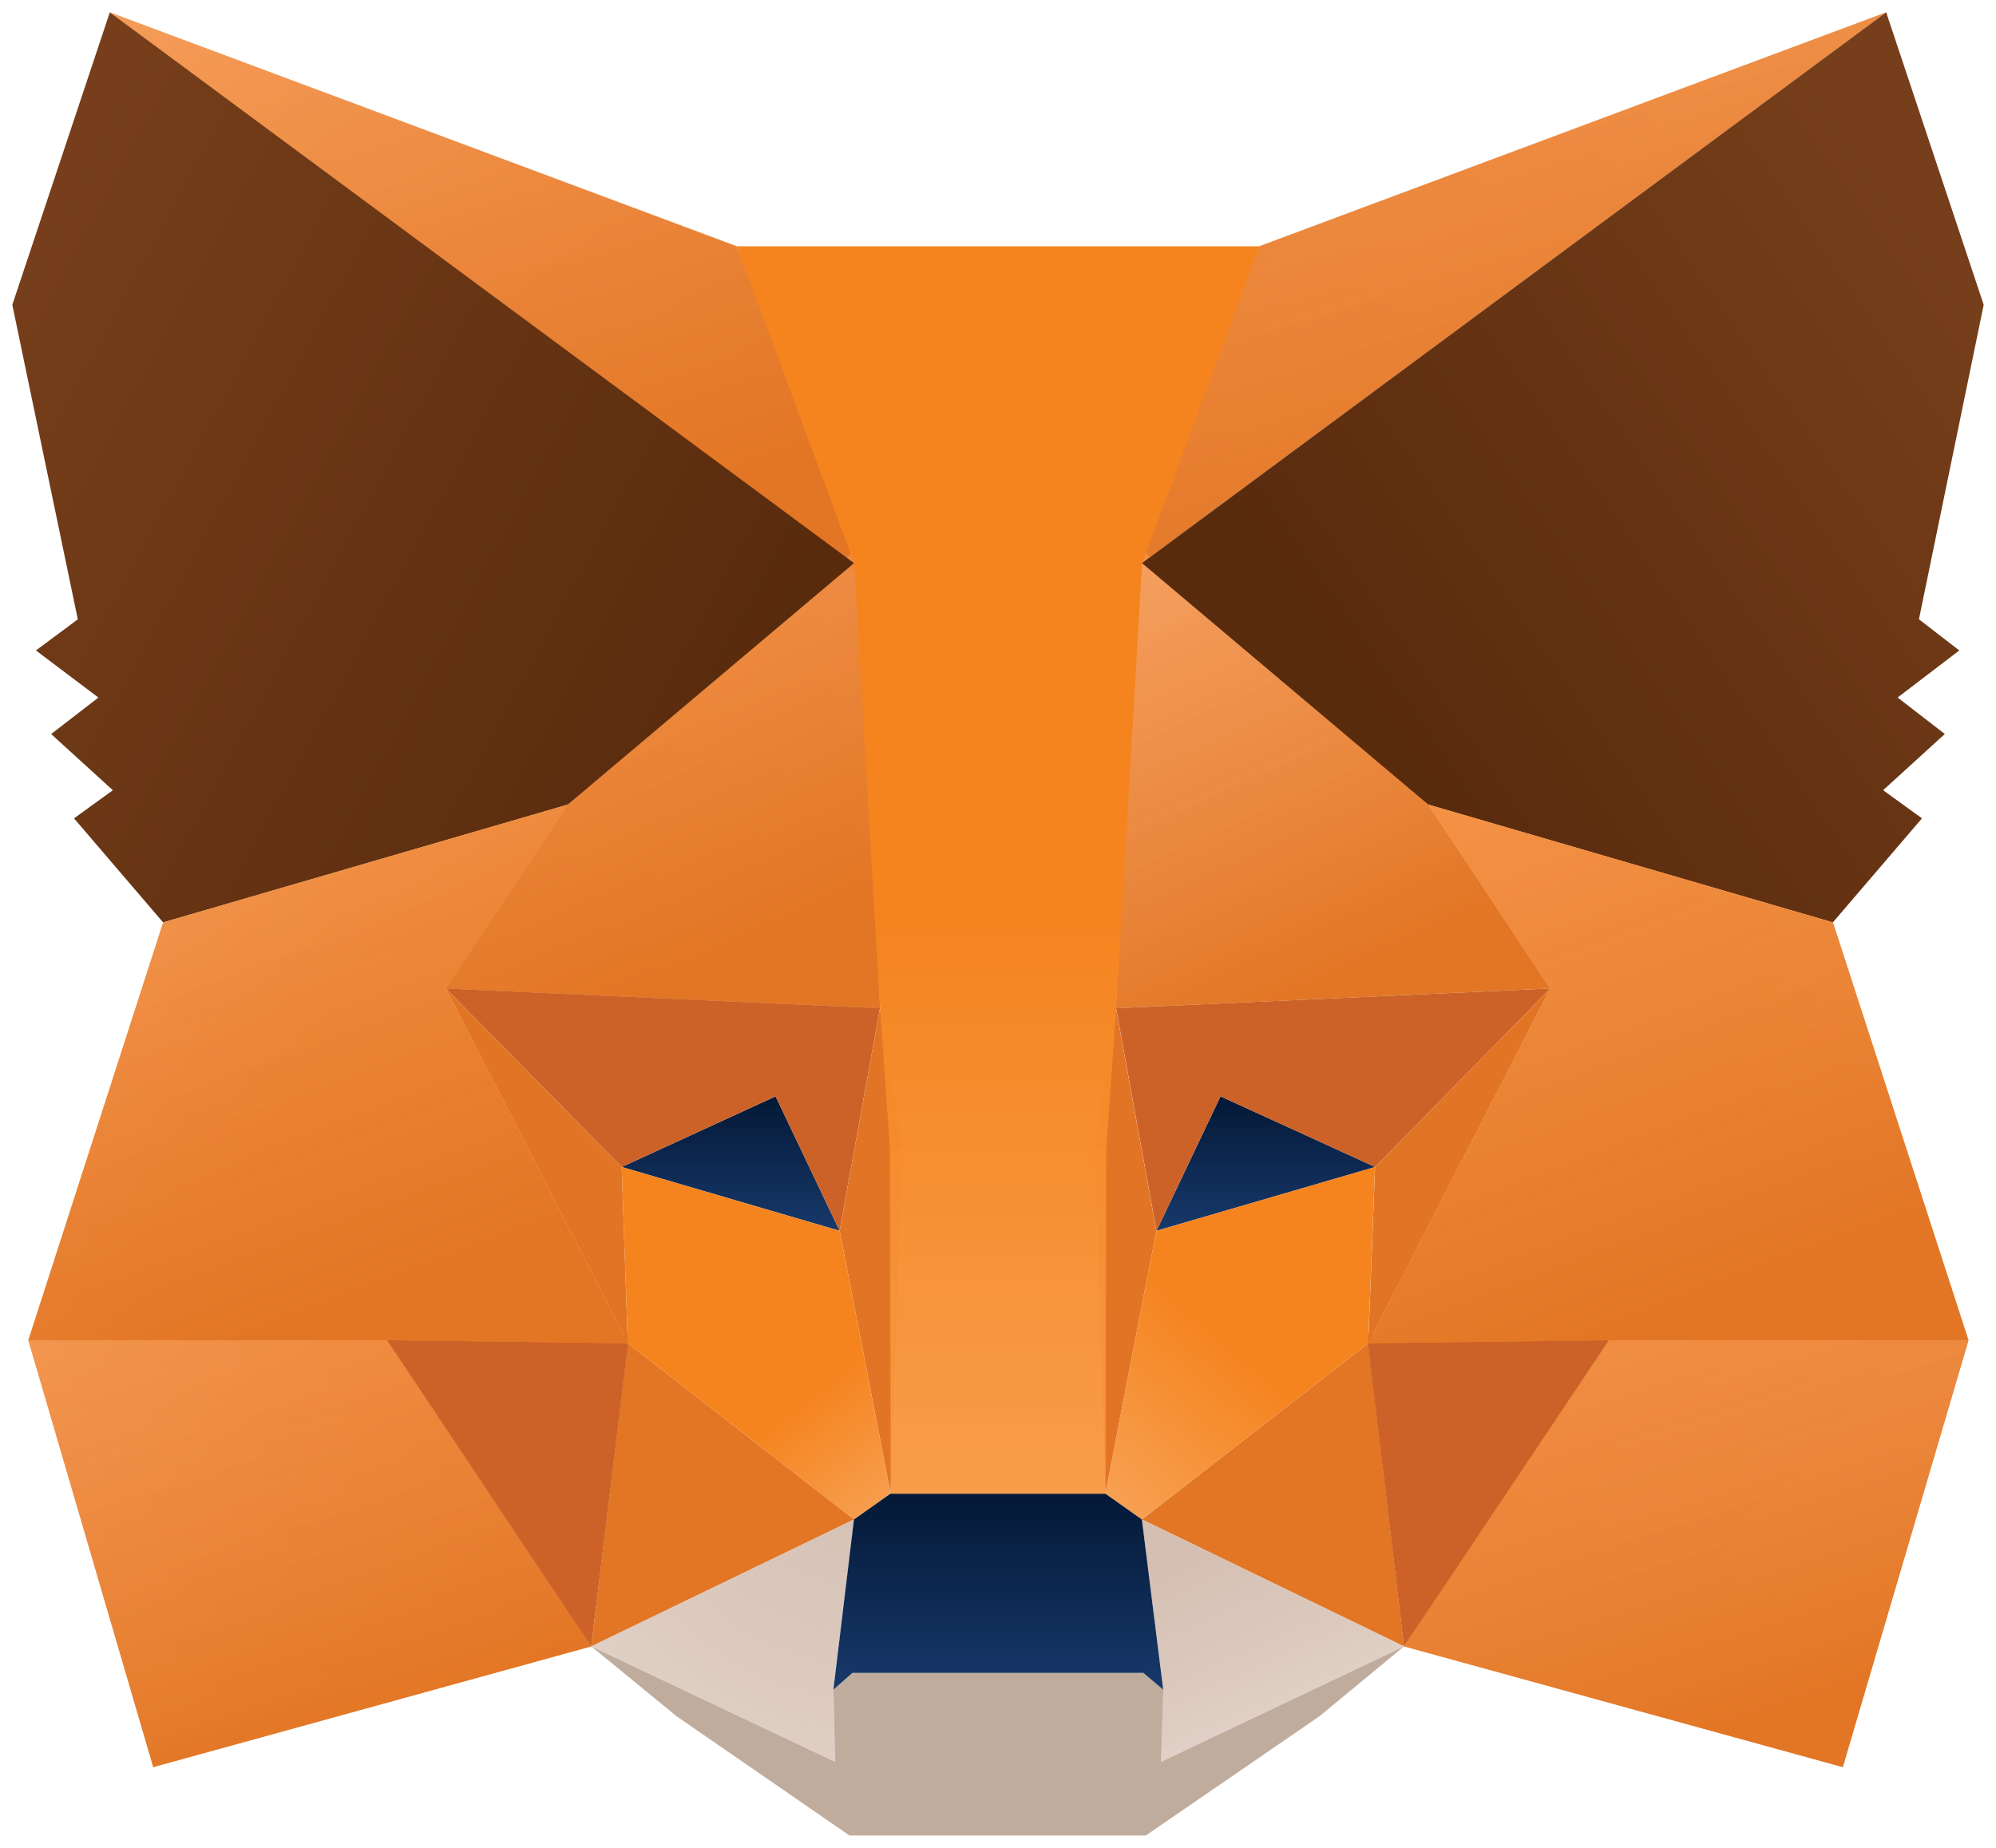 <svg width="54" height="50" viewBox="0 0 54 50" fill="none" xmlns="http://www.w3.org/2000/svg">
<path d="M51.03 0.333L30.195 15.75L34.07 6.665L51.03 0.333Z" fill="url(#paint0_linear_11808_11417)"/>
<path d="M51.03 0.333L30.195 15.75L34.07 6.665L51.03 0.333Z" fill="url(#paint1_linear_11808_11417)"/>
<path d="M2.971 0.333L23.62 15.894L19.931 6.665L2.971 0.333Z" fill="url(#paint2_linear_11808_11417)"/>
<path d="M2.971 0.333L23.62 15.894L19.931 6.665L2.971 0.333Z" fill="url(#paint3_linear_11808_11417)"/>
<path d="M43.529 36.079L37.985 44.547L49.856 47.816L53.256 36.264L43.529 36.079Z" fill="url(#paint4_linear_11808_11417)"/>
<path d="M43.529 36.079L37.985 44.547L49.856 47.816L53.256 36.264L43.529 36.079Z" fill="url(#paint5_linear_11808_11417)"/>
<path d="M0.767 36.264L4.146 47.816L15.996 44.547L10.473 36.079L0.767 36.264Z" fill="url(#paint6_linear_11808_11417)"/>
<path d="M0.767 36.264L4.146 47.816L15.996 44.547L10.473 36.079L0.767 36.264Z" fill="url(#paint7_linear_11808_11417)"/>
<path d="M15.357 21.773L12.06 26.747L23.806 27.282L23.415 14.64L15.357 21.773Z" fill="url(#paint8_linear_11808_11417)"/>
<path d="M15.357 21.773L12.06 26.747L23.806 27.282L23.415 14.64L15.357 21.773Z" fill="url(#paint9_linear_11808_11417)"/>
<path d="M38.645 21.773L30.463 14.496L30.195 27.282L41.942 26.747L38.645 21.773Z" fill="url(#paint10_linear_11808_11417)"/>
<path d="M15.996 44.548L23.106 41.115L16.985 36.346L15.996 44.548Z" fill="#E27625"/>
<path d="M30.895 41.115L37.984 44.548L37.015 36.346L30.895 41.115Z" fill="#E27625"/>
<path d="M37.984 44.547L30.895 41.115L31.471 45.719L31.41 47.672L37.984 44.547Z" fill="url(#paint11_linear_11808_11417)"/>
<path d="M15.996 44.547L22.591 47.672L22.549 45.719L23.106 41.115L15.996 44.547Z" fill="url(#paint12_radial_11808_11417)"/>
<path d="M22.714 33.303L16.82 31.577L20.983 29.665L22.714 33.303Z" fill="url(#paint13_linear_11808_11417)"/>
<path d="M31.289 33.303L33.02 29.665L37.204 31.577L31.289 33.303Z" fill="url(#paint14_linear_11808_11417)"/>
<path d="M15.996 44.547L17.026 36.079L10.473 36.264L15.996 44.547Z" fill="#CC6228"/>
<path d="M36.974 36.079L37.983 44.547L43.527 36.264L36.974 36.079Z" fill="#CC6228"/>
<path d="M41.942 26.747L30.195 27.281L31.288 33.304L33.019 29.665L37.202 31.577L41.942 26.747Z" fill="#CC6228"/>
<path d="M16.82 31.577L20.983 29.665L22.714 33.304L23.806 27.281L12.06 26.747L16.82 31.577Z" fill="#CC6228"/>
<path d="M12.06 26.747L16.985 36.346L16.82 31.577L12.06 26.747Z" fill="#E27525"/>
<path d="M37.202 31.577L37.017 36.346L41.942 26.747L37.202 31.577Z" fill="#E27525"/>
<path d="M23.807 27.281L22.715 33.304L24.096 40.416L24.405 31.043L23.807 27.281Z" fill="#E27525"/>
<path d="M30.192 27.281L29.615 31.023L29.904 40.416L31.285 33.304L30.192 27.281Z" fill="#E27525"/>
<path d="M31.285 33.304L29.904 40.416L30.893 41.115L37.014 36.346L37.2 31.577L31.285 33.304Z" fill="url(#paint15_linear_11808_11417)"/>
<path d="M16.82 31.577L16.985 36.346L23.106 41.115L24.095 40.416L22.714 33.304L16.82 31.577Z" fill="url(#paint16_linear_11808_11417)"/>
<path d="M31.411 47.672L31.473 45.719L30.937 45.267L23.065 45.267L22.549 45.719L22.591 47.672L15.996 44.548L18.304 46.439L22.982 49.666L30.999 49.666L35.697 46.439L37.985 44.548L31.411 47.672Z" fill="#C0AC9D"/>
<path d="M30.893 41.115L29.904 40.416L24.092 40.416L23.103 41.115L22.547 45.72L23.062 45.267L30.934 45.267L31.47 45.72L30.893 41.115Z" fill="url(#paint17_linear_11808_11417)"/>
<path d="M51.915 16.757L53.667 8.247L51.029 0.333L30.895 15.236L38.643 21.773L49.586 24.959L51.997 22.143L50.946 21.382L52.615 19.861L51.338 18.874L53.007 17.6L51.915 16.757Z" fill="url(#paint18_linear_11808_11417)"/>
<path d="M0.333 8.248L2.105 16.758L0.972 17.6L2.662 18.875L1.384 19.862L3.053 21.383L2.002 22.143L4.413 24.959L15.357 21.773L23.105 15.237L2.971 0.334L0.333 8.248Z" fill="url(#paint19_linear_11808_11417)"/>
<path d="M49.588 24.959L38.645 21.773L41.942 26.747L37.017 36.347L43.529 36.264L53.256 36.264L49.588 24.959Z" fill="url(#paint20_radial_11808_11417)"/>
<path d="M49.588 24.959L38.645 21.773L41.942 26.747L37.017 36.347L43.529 36.264L53.256 36.264L49.588 24.959Z" fill="url(#paint21_linear_11808_11417)"/>
<path d="M15.357 21.773L4.414 24.959L0.767 36.264L10.473 36.264L16.985 36.347L12.06 26.747L15.357 21.773Z" fill="url(#paint22_radial_11808_11417)"/>
<path d="M15.357 21.773L4.414 24.959L0.767 36.264L10.473 36.264L16.985 36.347L12.06 26.747L15.357 21.773Z" fill="url(#paint23_linear_11808_11417)"/>
<path d="M30.198 27.282L30.898 15.236L34.072 6.665L19.935 6.665L23.108 15.236L23.809 27.282L24.077 31.064L24.097 40.417L29.909 40.417L29.93 31.064L30.198 27.282Z" fill="url(#paint24_linear_11808_11417)"/>
<defs>
<linearGradient id="paint0_linear_11808_11417" x1="32.8" y1="14.669" x2="59.575" y2="-12.527" gradientUnits="userSpaceOnUse">
<stop stop-color="#E17726"/>
<stop offset="1" stop-color="#E17726" stop-opacity="0"/>
</linearGradient>
<linearGradient id="paint1_linear_11808_11417" x1="40.798" y1="14.779" x2="33.75" y2="-7.92" gradientUnits="userSpaceOnUse">
<stop stop-color="#E27625"/>
<stop offset="1" stop-color="#FCA15C" stop-opacity="0.83"/>
</linearGradient>
<linearGradient id="paint2_linear_11808_11417" x1="25.633" y1="15.934" x2="-0.72" y2="-11.683" gradientUnits="userSpaceOnUse">
<stop stop-color="#E27625"/>
<stop offset="1" stop-color="#E27625" stop-opacity="0"/>
</linearGradient>
<linearGradient id="paint3_linear_11808_11417" x1="13.479" y1="14.914" x2="6.258" y2="-7.922" gradientUnits="userSpaceOnUse">
<stop stop-color="#E27625"/>
<stop offset="1" stop-color="#FCA15C" stop-opacity="0.83"/>
</linearGradient>
<linearGradient id="paint4_linear_11808_11417" x1="35.331" y1="36.173" x2="50.304" y2="57.52" gradientUnits="userSpaceOnUse">
<stop offset="0.256" stop-color="#E27625"/>
<stop offset="1" stop-color="#E27625" stop-opacity="0"/>
</linearGradient>
<linearGradient id="paint5_linear_11808_11417" x1="45.757" y1="47.076" x2="40.221" y2="29.914" gradientUnits="userSpaceOnUse">
<stop stop-color="#E27625"/>
<stop offset="1" stop-color="#FCA15C" stop-opacity="0.83"/>
</linearGradient>
<linearGradient id="paint6_linear_11808_11417" x1="17.198" y1="36.173" x2="-2.197" y2="53.883" gradientUnits="userSpaceOnUse">
<stop offset="0.247" stop-color="#E27625"/>
<stop offset="1" stop-color="#E27625" stop-opacity="0"/>
</linearGradient>
<linearGradient id="paint7_linear_11808_11417" x1="8.517" y1="47.076" x2="2.969" y2="29.923" gradientUnits="userSpaceOnUse">
<stop stop-color="#E27625"/>
<stop offset="1" stop-color="#FCA15C" stop-opacity="0.83"/>
</linearGradient>
<linearGradient id="paint8_linear_11808_11417" x1="14.247" y1="25.211" x2="36.805" y2="6.658" gradientUnits="userSpaceOnUse">
<stop stop-color="#E27625"/>
<stop offset="1" stop-color="#E27625" stop-opacity="0"/>
</linearGradient>
<linearGradient id="paint9_linear_11808_11417" x1="18.038" y1="26.485" x2="10.382" y2="9.535" gradientUnits="userSpaceOnUse">
<stop stop-color="#E27625"/>
<stop offset="1" stop-color="#FCA15C" stop-opacity="0.83"/>
</linearGradient>
<linearGradient id="paint10_linear_11808_11417" x1="36.173" y1="26.476" x2="28.373" y2="9.399" gradientUnits="userSpaceOnUse">
<stop stop-color="#E27625"/>
<stop offset="1" stop-color="#FCA15C" stop-opacity="0.83"/>
</linearGradient>
<linearGradient id="paint11_linear_11808_11417" x1="34.439" y1="41.115" x2="42.072" y2="58.191" gradientUnits="userSpaceOnUse">
<stop stop-color="#D5BFB2"/>
<stop offset="1" stop-color="#D5BFB2" stop-opacity="0"/>
</linearGradient>
<radialGradient id="paint12_radial_11808_11417" cx="0" cy="0" r="1" gradientUnits="userSpaceOnUse" gradientTransform="translate(23.03 39.691) rotate(116.98) scale(33.581 36.411)">
<stop stop-color="#D5BFB2"/>
<stop offset="1" stop-color="#D5BFB2" stop-opacity="0"/>
</radialGradient>
<linearGradient id="paint13_linear_11808_11417" x1="19.767" y1="29.665" x2="19.767" y2="33.303" gradientUnits="userSpaceOnUse">
<stop stop-color="#041836"/>
<stop offset="1" stop-color="#17396B"/>
</linearGradient>
<linearGradient id="paint14_linear_11808_11417" x1="34.246" y1="29.665" x2="34.246" y2="33.303" gradientUnits="userSpaceOnUse">
<stop stop-color="#041836"/>
<stop offset="1" stop-color="#17396B"/>
</linearGradient>
<linearGradient id="paint15_linear_11808_11417" x1="36.381" y1="31.536" x2="17.618" y2="53.04" gradientUnits="userSpaceOnUse">
<stop offset="0.2" stop-color="#F5841F"/>
<stop offset="1" stop-color="#F5841F" stop-opacity="0"/>
</linearGradient>
<linearGradient id="paint16_linear_11808_11417" x1="16.777" y1="31.536" x2="31.746" y2="51.142" gradientUnits="userSpaceOnUse">
<stop offset="0.328" stop-color="#F5841F"/>
<stop offset="1" stop-color="#F5841F" stop-opacity="0"/>
</linearGradient>
<linearGradient id="paint17_linear_11808_11417" x1="27.009" y1="40.416" x2="27.009" y2="45.72" gradientUnits="userSpaceOnUse">
<stop stop-color="#041836"/>
<stop offset="1" stop-color="#17396B"/>
</linearGradient>
<linearGradient id="paint18_linear_11808_11417" x1="37.464" y1="19.699" x2="53.59" y2="8.548" gradientUnits="userSpaceOnUse">
<stop stop-color="#592B0D"/>
<stop offset="1" stop-color="#763E1A"/>
</linearGradient>
<linearGradient id="paint19_linear_11808_11417" x1="21.511" y1="16.268" x2="1.439" y2="5.46" gradientUnits="userSpaceOnUse">
<stop stop-color="#592B0D"/>
<stop offset="1" stop-color="#763E1A"/>
</linearGradient>
<radialGradient id="paint20_radial_11808_11417" cx="0" cy="0" r="1" gradientUnits="userSpaceOnUse" gradientTransform="translate(40.784 28.173) rotate(11.689) scale(23.489 26.174)">
<stop offset="0.264" stop-color="#F5841F"/>
<stop offset="1" stop-color="#F5841F" stop-opacity="0"/>
</radialGradient>
<linearGradient id="paint21_linear_11808_11417" x1="45.281" y1="35.428" x2="37.521" y2="14.824" gradientUnits="userSpaceOnUse">
<stop stop-color="#E27625"/>
<stop offset="1" stop-color="#FCA15C" stop-opacity="0.83"/>
</linearGradient>
<radialGradient id="paint22_radial_11808_11417" cx="0" cy="0" r="1" gradientUnits="userSpaceOnUse" gradientTransform="translate(18.674 36.174) rotate(-159.818) scale(41.554 46.244)">
<stop offset="0.3" stop-color="#F5841F"/>
<stop offset="0.567" stop-color="#F5841F" stop-opacity="0"/>
</radialGradient>
<linearGradient id="paint23_linear_11808_11417" x1="9.02" y1="35.428" x2="1.253" y2="14.831" gradientUnits="userSpaceOnUse">
<stop stop-color="#E27625"/>
<stop offset="1" stop-color="#FCA15C" stop-opacity="0.83"/>
</linearGradient>
<linearGradient id="paint24_linear_11808_11417" x1="26.898" y1="6.658" x2="26.898" y2="74.544" gradientUnits="userSpaceOnUse">
<stop offset="0.268" stop-color="#F5841F"/>
<stop offset="1" stop-color="#FFC796" stop-opacity="0.89"/>
</linearGradient>
</defs>
</svg>
